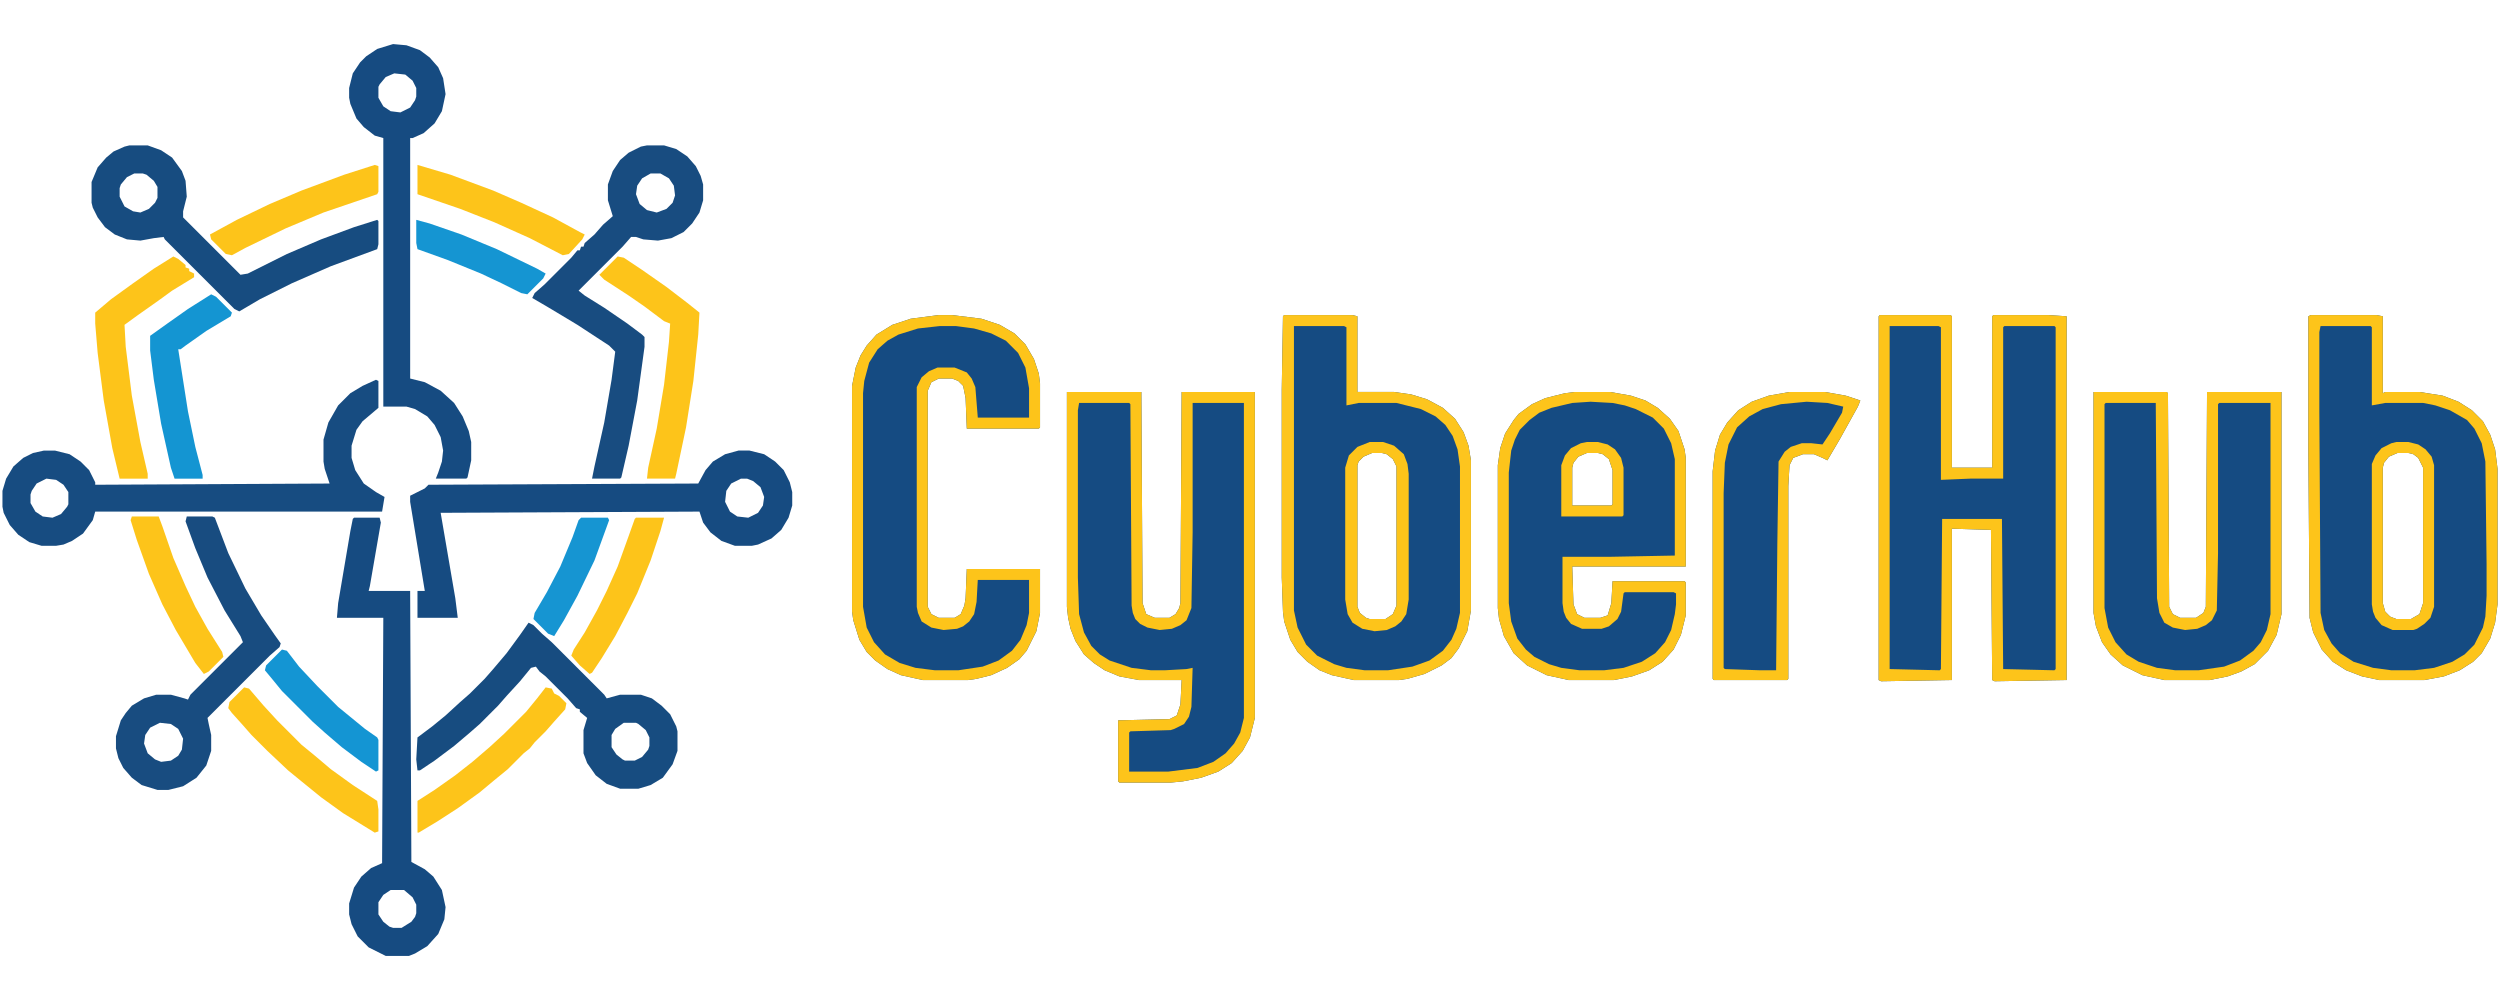 <?xml version="1.0" encoding="UTF-8"?>
<svg version="1.1" viewBox="0 0 2048 747" width="120" height="48" xmlns="http://www.w3.org/2000/svg">
<path transform="translate(1540,222)" d="m0 0h58l1 1v124h33v-124l1-1h45l15 1v298l-59 1-2-1-1-123-32-1v124l-58 1-2-1v-298z" fill="#154B82"/>
<path transform="translate(874,285)" d="m0 0h61l1 173 3 9 7 3h12l5-3 3-5 1-4 1-173h60v267l-4 16-6 11-9 10-11 7-14 5-15 3-10 1h-42l-1-1v-50l42-1 6-3 3-9 1-20h-35l-16-3-12-5-9-6-8-7-7-11-4-10-2-9-1-9z" fill="#154B82"/>
<path transform="translate(1052,222)" d="m0 0h56l4 1v62h30l14 2 13 4 13 7 10 9 7 11 4 11 2 12v123l-3 17-7 14-6 8-8 6-14 7-14 4-7 1h-37l-18-4-10-4-10-7-8-8-6-10-5-15-1-8-1-28v-154l1-60zm72 113-7 3-4 4-1 3v116l2 5 5 4 3 1h13l6-4 3-7v-114l-3-6-5-4-4-1z" fill="#154B82"/>
<path transform="translate(1893,222)" d="m0 0h54l5 1v63l2-1h28l19 3 13 5 11 7 9 9 6 11 4 12 2 16v111l-2 15-4 13-7 12-7 7-11 7-13 5-16 3h-37l-14-3-13-5-11-7-9-10-7-14-3-12-1-138v-109zm71 113-7 3-4 5-1 4v111l2 7 4 4 5 2h12l7-4 3-9v-111l-4-8-4-3-4-1z" fill="#154B82"/>
<path transform="translate(1290,285)" d="m0 0h29l17 3 12 4 10 6 10 9 7 10 5 15 1 7v89h-93l1 31 3 8 6 3h13l6-2 3-10 1-18h59l1 1v27l-4 16-6 12-9 10-11 7-14 5-15 3h-37l-18-4-16-8-11-10-8-14-4-14-1-9v-117l2-14 4-12 7-11 4-5 11-8 11-5 16-4zm10 50-7 3-4 5-1 4v31h32l1-1v-28l-3-9-5-4-4-1z" fill="#154B82"/>
<path transform="translate(769,222)" d="m0 0h11l24 3 15 5 12 7 9 9 7 12 4 12 1 8v36l-1 1h-59l-1-25-2-10-4-4-5-2h-11l-6 3-3 7v177l3 6 6 3h13l5-3 3-7 1-6 1-24h60v36l-3 15-8 16-6 7-10 7-13 6-12 3-7 1h-37l-18-4-11-5-10-7-7-7-6-10-5-16-1-7v-185l3-15 4-10 5-8 8-9 13-8 15-5z" fill="#154B82"/>
<path transform="translate(1715,285)" d="m0 0h60l1 1 1 175 3 6 6 3h13l6-4 2-5 1-176h61v182l-4 17-7 13-11 11-11 6-11 4-15 3h-37l-18-4-16-8-10-9-7-10-5-13-2-11z" fill="#154B82"/>
<path transform="translate(1466,285)" d="m0 0h29l17 3 12 4-2 5-15 27-10 17-4-2-7-3h-9l-8 3-3 6-1 17v158l-1 1h-60l-1-1v-170l2-17 4-13 6-10 9-10 11-7 14-5z" fill="#154B82"/>
<path transform="translate(1540,222)" d="m0 0h58l1 1v124h33v-124l1-1h45l15 1v298l-59 1-2-1-1-123-32-1v124l-58 1-2-1v-298zm8 9v281l41 1 1-1 1-123h49l1 123 42 1 1-1v-280l-1-1h-41l-1 1v124h-27l-24 1v-125l-2-1z" fill="#FDC41A"/>
<path transform="translate(874,285)" d="m0 0h61l1 173 3 9 7 3h12l5-3 3-5 1-4 1-173h60v267l-4 16-6 11-9 10-11 7-14 5-15 3-10 1h-42l-1-1v-50l42-1 6-3 3-9 1-20h-35l-16-3-12-5-9-6-8-7-7-11-4-10-2-9-1-9zm10 9-1 6v137l1 30 4 15 6 11 7 7 8 5 18 6 16 2h11l18-1 5-1-1 32-2 8-4 6-8 4-3 1-33 1-1 1v32h32l24-3 13-5 10-7 7-8 5-9 3-12v-258h-42v106l-1 62-4 10-5 4-7 3-10 1-10-2-6-3-4-4-2-5-1-6-1-165-1-1z" fill="#FDC41A"/>
<path transform="translate(605,333)" d="m0 0h9l12 3 9 6 7 7 5 10 2 8v11l-3 10-6 10-8 7-11 5-5 1h-14l-11-4-9-7-6-8-3-9-212 1 12 70 2 16h-33v-22h6l-12-73v-5l12-6 3-3 221-1 6-11 6-7 10-6zm2 23-8 4-4 6-1 9 4 8 6 4 9 1 8-4 4-6 1-7-3-8-6-5-5-2z" fill="#164B81"/>
<path transform="translate(308,275)" d="m0 0 2 1v22l-13 11-5 7-4 13v10l3 10 7 11 10 7 7 4-2 12h-235l-2 7-8 11-9 6-7 3-6 1h-12l-10-3-9-6-7-8-5-10-1-5v-13l3-10 6-10 8-7 8-4 9-2h9l12 3 9 6 7 7 5 10v2l192-1-4-12-1-6v-18l4-14 8-14 10-10 10-6zm-270 81-8 4-4 6-1 3v7l4 7 6 4 8 1 7-3 5-6 1-2v-10l-4-6-6-4z" fill="#174C81"/>
<path transform="translate(290,388)" d="m0 0h21l1 4-9 52-1 4h34l1 222 11 6 7 6 7 11 3 14-1 10-5 12-9 10-10 6-5 2h-19l-14-7-9-9-5-10-2-8v-9l4-13 6-9 8-7 9-4 1-201h-38l1-12 10-59 2-10zm30 305-6 4-4 6v10l4 6 5 4 3 1h7l8-5 3-4 1-3v-7l-3-6-7-6z" fill="#164B81"/>
<path transform="translate(322)" d="m0 0 11 1 11 4 8 6 7 8 4 9 2 13-3 14-6 10-9 8-9 4h-2v197l12 3 13 7 11 10 7 11 5 12 2 9v15l-3 14-1 1h-25l2-5 3-9 1-9-2-11-5-10-6-7-10-6-7-2h-19v-220l-7-2-9-7-6-7-5-12-1-5v-8l3-12 6-9 5-5 9-6zm1 24-7 3-5 6-1 2v9l4 7 6 4 8 1 8-4 4-6 1-3v-7l-3-6-6-5z" fill="#164B81"/>
<path transform="translate(530,83)" d="m0 0h14l10 3 9 6 7 8 4 8 2 7v13l-3 10-6 9-7 7-10 5-11 2-12-1-6-2h-4l-7 8-36 36 5 4 16 10 19 13 12 9 2 2v8l-6 44-7 37-6 26-1 1h-23l2-10 8-36 6-35 3-23-5-5-26-17-25-15-12-7 2-4 8-7 22-22 5-6h2l1-3h2l1-3 8-7 7-8 8-7-4-13v-13l4-11 6-9 7-6 10-5zm3 23-7 4-4 6-1 7 3 8 6 5 8 2 8-3 5-5 2-6-1-8-4-6-7-4z" fill="#184C80"/>
<path transform="translate(769,222)" d="m0 0h11l24 3 15 5 12 7 9 9 7 12 4 12 1 8v36l-1 1h-59l-1-25-2-10-4-4-5-2h-11l-6 3-3 7v177l3 6 6 3h13l5-3 3-7 1-6 1-24h60v36l-3 15-8 16-6 7-10 7-13 6-12 3-7 1h-37l-18-4-11-5-10-7-7-7-6-10-5-16-1-7v-185l3-15 4-10 5-8 8-9 13-8 15-5zm1 9-18 2-16 5-9 5-8 7-7 11-4 15-1 10v175l3 17 6 12 9 10 12 7 13 4 16 2h19l20-3 13-5 11-8 7-9 5-12 2-10v-27h-42l-1 18-2 10-4 6-5 4-5 2-11 1-10-2-8-5-3-7-1-5v-180l4-8 6-5 7-3h14l10 4 4 5 3 7 2 25h42v-24l-3-17-6-12-10-10-12-6-14-4-15-2z" fill="#FDC41A"/>
<path transform="translate(1715,285)" d="m0 0h60l1 1 1 175 3 6 6 3h13l6-4 2-5 1-176h61v182l-4 17-7 13-11 11-11 6-11 4-15 3h-37l-18-4-16-8-10-9-7-10-5-13-2-11zm10 9-1 1v167l3 16 6 12 9 10 10 6 15 5 15 2h19l21-3 13-5 11-8 6-7 5-10 3-13v-173h-42l-1 1v122l-1 47-4 8-5 4-7 3-10 1-10-2-7-4-4-8-2-12-1-160z" fill="#FDC41A"/>
<path transform="translate(433,474)" d="m0 0 4 2 7 7 8 7 43 43 2 3 11-3h17l9 3 8 6 7 7 5 10 1 4v16l-4 11-8 11-10 6-10 3h-15l-11-4-9-7-7-10-3-8v-19l3-10-6-5v-2l-3-1-7-8-18-18-5-4-3-4-4 1-9 11-11 12-7 8-15 15-8 7-13 11-16 12-12 8h-2l-1-9 1-18 12-9 11-9 12-11 8-7 12-12 7-8 11-13 11-15zm78 82-7 5-3 5v10l4 6 5 4 2 1h8l6-3 5-6 1-3v-7l-3-6-6-5-2-1z" fill="#174C80"/>
<path transform="translate(106,83)" d="m0 0h15l11 4 9 6 8 11 3 8 1 13-3 12v5l47 47 6-1 32-16 28-12 27-10 19-6 1 1v19l-1 4-38 14-32 14-26 13-17 10-4-2-57-57-1-2-8 1-11 2-11-1-10-4-8-6-6-8-4-8-1-4v-17l5-12 7-8 6-5 9-4zm4 23-6 3-5 6-1 3v7l4 8 7 4 6 1 7-3 5-5 2-4v-9l-3-5-6-5-3-1z" fill="#174C80"/>
<path transform="translate(153,387)" d="m0 0h21l2 1 11 29 14 29 13 22 11 16 5 7-1 3-8 7-51 51 1 5 2 9v13l-4 12-8 10-11 7-12 3h-9l-13-4-8-6-7-8-4-8-2-8v-10l4-13 4-6 5-6 10-6 10-3h12l11 3 3 1 2-4 43-43-2-5-13-21-14-27-10-24-8-22zm-22 169-8 4-4 6-1 7 3 8 6 5 5 2 8-1 6-4 3-5 1-9-4-8-6-4z" fill="#184C80"/>
<path transform="translate(1290,285)" d="m0 0h29l17 3 12 4 10 6 10 9 7 10 5 15 1 7v89h-93l1 31 3 8 6 3h13l6-2 3-10 1-18h59l1 1v27l-4 16-6 12-9 10-11 7-14 5-15 3h-37l-18-4-16-8-11-10-8-14-4-14-1-9v-117l2-14 4-12 7-11 4-5 11-8 11-5 16-4zm13 8-15 1-17 4-10 4-8 6-8 8-4 8-3 9-2 18v107l2 15 5 14 7 9 7 6 12 6 10 3 15 2h20l16-2 15-5 11-7 8-9 5-10 3-13 1-8v-9l-2-1h-40l-1 1-2 15-3 6-7 6-6 2h-16l-9-4-4-5-2-5-1-7v-38h40l52-1v-79l-3-13-6-12-9-9-14-7-9-3-10-2z" fill="#FDC41B"/>
<path transform="translate(1052,222)" d="m0 0h56l4 1v62h30l14 2 13 4 13 7 10 9 7 11 4 11 2 12v123l-3 17-7 14-6 8-8 6-14 7-14 4-7 1h-37l-18-4-10-4-10-7-8-8-6-10-5-15-1-8-1-28v-154l1-60zm8 9v233l3 14 7 14 9 9 14 7 10 3 15 2h19l20-3 14-5 11-8 7-9 4-9 3-13v-120l-2-14-4-11-6-9-8-7-12-6-20-5h-31l-10 2v-64l-2-1z" fill="#FDC51E"/>
<path transform="translate(1893,222)" d="m0 0h54l5 1v63l2-1h28l19 3 13 5 11 7 9 9 6 11 4 12 2 16v111l-2 15-4 13-7 12-7 7-11 7-13 5-16 3h-37l-14-3-13-5-11-7-9-10-7-14-3-12-1-138v-109zm8 9-1 5v65l1 165 3 14 6 11 7 8 11 7 16 5 15 2h19l16-2 15-5 10-6 8-8 7-14 2-9 1-17v-26l-1-84-3-15-6-12-6-7-14-8-12-4-10-2h-31l-11 2v-64l-1-1z" fill="#FDC41A"/>
<path transform="translate(1466,285)" d="m0 0h29l17 3 12 4-2 5-15 27-10 17-4-2-7-3h-9l-8 3-3 6-1 17v158l-1 1h-60l-1-1v-170l2-17 4-13 6-10 9-10 11-7 14-5zm14 8-21 2-15 4-11 6-10 9-7 14-3 15-1 25v143l1 1 29 1h13l1-104 1-67 5-8 5-4 9-3h8l9 1 6-9 10-17 1-5-13-3z" fill="#FDC41A"/>
<path transform="translate(506,174)" d="m0 0 5 1 15 10 20 14 17 13 10 8-1 18-4 38-6 38-8 38-1 4h-23l1-9 7-32 6-36 4-35 1-15-5-2-16-12-13-9-20-13-4-4z" fill="#FDC41A"/>
<path transform="translate(142,174)" d="m0 0 4 2 6 5v2l3 1v2l4 2v3l-18 11-11 8-17 12-11 8 1 18 5 40 7 38 6 26v4h-23l-6-25-7-39-5-39-2-24v-9l13-11 18-13 17-12z" fill="#FDC41A"/>
<path transform="translate(173,205)" d="m0 0 4 2 13 13-1 3-20 12-17 12-4 3h-2l8 51 6 29 6 23v3h-23l-3-9-8-36-6-36-3-24v-12l14-10 17-12z" fill="#1495D2"/>
<path transform="translate(200,527)" d="m0 0 4 1 12 14 11 12 20 20 11 9 13 11 18 13 20 13 1 7v18l-3 1-26-16-18-13-16-13-11-9-17-16-13-13-7-8-9-10-3-4 1-5z" fill="#FDC41A"/>
<path transform="translate(447,527)" d="m0 0 5 1 2 4 4 2 6 6-1 5-9 10-7 8-9 9-4 5-5 4-13 13-11 9-12 10-18 13-17 11-15 9h-1v-26l14-9 17-12 14-11 14-12 12-11 18-18 9-11z" fill="#FDC41A"/>
<path transform="translate(1122,326)" d="m0 0h11l9 3 8 7 3 8 1 8v103l-2 12-4 6-5 4-7 3-10 1-10-2-8-5-4-7-2-12v-108l3-10 7-7zm2 9-7 3-4 4-1 3v116l2 5 5 4 3 1h13l6-4 3-7v-114l-3-6-5-4-4-1z" fill="#FDC41A"/>
<path transform="translate(307,99)" d="m0 0 3 1v21l-1 2-44 15-31 13-33 16-11 6-5-1-12-12-1-4 22-12 27-13 26-11 35-13z" fill="#FDC41A"/>
<path transform="translate(342,99)" d="m0 0 27 8 35 13 23 10 26 12 22 12 4 2-2 4-11 12-5 1-27-14-29-13-28-11-35-12z" fill="#FDC41A"/>
<path transform="translate(1963,326)" d="m0 0h10l8 2 6 4 5 6 2 7v116l-3 9-5 5-6 4-3 1h-17l-9-4-5-6-2-5-1-6v-115l3-7 5-6 8-4zm1 9-7 3-4 5-1 4v111l2 7 4 4 5 2h12l7-4 3-9v-111l-4-8-4-3-4-1z" fill="#FDC41A"/>
<path transform="translate(108,387)" d="m0 0h22l3 8 9 26 10 23 8 17 10 18 12 19 1 4-12 12-4 2-7-9-16-27-11-21-11-25-10-28-5-16z" fill="#FDC41A"/>
<path transform="translate(521,388)" d="m0 0h23l-3 11-8 24-11 27-8 16-10 19-11 18-8 12-2 1-8-7-7-8 2-5 9-14 10-18 8-16 9-20 9-25 5-14z" fill="#FDC41A"/>
<path transform="translate(231,496)" d="m0 0 4 1 10 13 15 16 17 17 22 18 10 7 1 2v25l-2 1-12-8-16-12-14-12-10-9-25-25-9-11-5-6 1-4z" fill="#1495D3"/>
<path transform="translate(341,144)" d="m0 0 11 3 26 9 29 12 33 16 7 4-2 4-13 13-5-1-16-8-17-8-27-11-25-9-1-5z" fill="#1595D2"/>
<path transform="translate(476,388)" d="m0 0h22l1 2-12 33-14 29-11 20-8 13-5-2-12-12 1-5 10-17 11-21 10-24 5-14z" fill="#1695D2"/>
<path transform="translate(1300,326)" d="m0 0h9l8 2 6 4 5 7 2 8v39l-1 1h-50v-42l3-8 5-6 8-4zm0 9-7 3-4 5-1 4v31h32l1-1v-28l-3-9-5-4-4-1z" fill="#FDC41A"/>
</svg>
